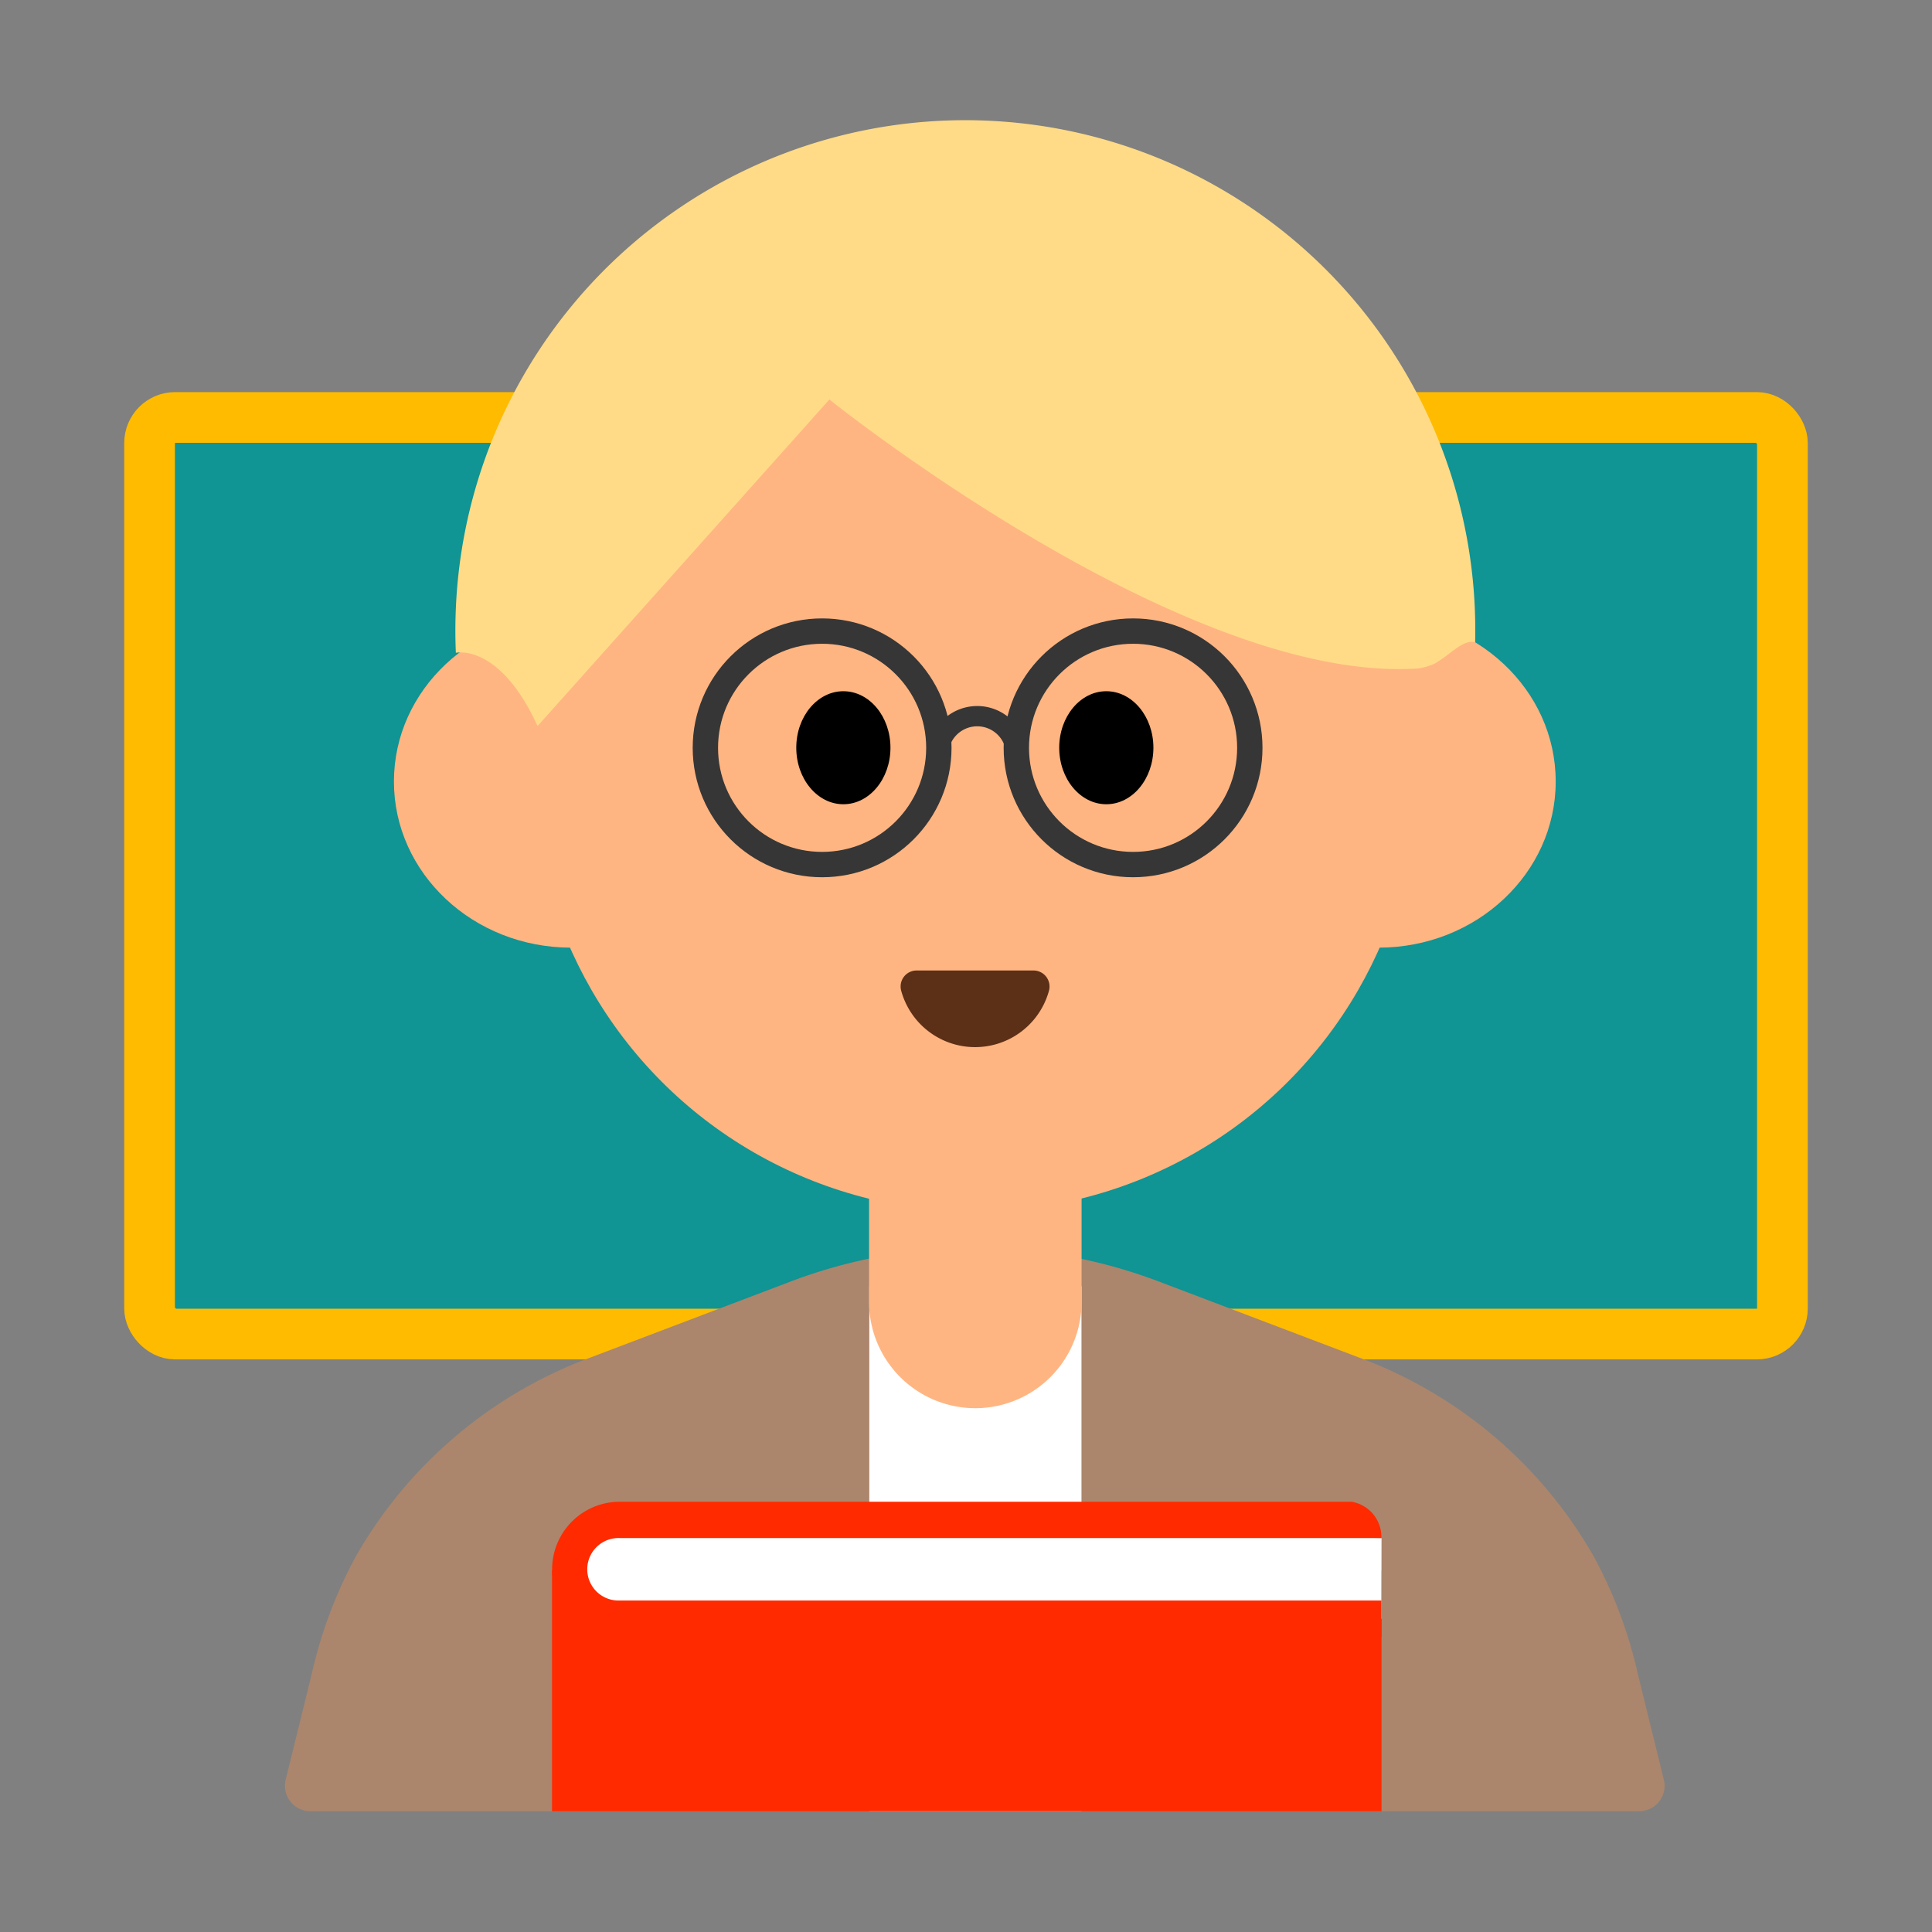 <svg id="Layer_1" data-name="Layer 1" xmlns="http://www.w3.org/2000/svg" viewBox="0 0 40 40"><rect x="0" y="0" width="40" height="40" fill="#808080" stroke="none"/><defs><style>.cls-1{fill:#109494;stroke:#fb0;stroke-width:1.05px;}.cls-1,.cls-7,.cls-8{stroke-miterlimit:10;}.cls-2{fill:#ab866c;}.cls-3{fill:#fff;}.cls-4{fill:#ffb582;}.cls-5{fill:#ffdb87;}.cls-6{fill:#5c2f17;}.cls-10,.cls-7,.cls-8{fill:none;}.cls-7,.cls-8{stroke:#363636;}.cls-7{stroke-width:0.525px;}.cls-8{stroke-width:0.42px;}.cls-9{fill:#ff2a00;}</style></defs><rect class="cls-1" x="3.097" y="8.643" width="33.806" height="18.977" rx="0.529"/><path class="cls-2" d="M28.216,28.136,24,26.535a10.75,10.75,0,0,0-7.638,0l-4.214,1.6a9.308,9.308,0,0,0-4.771,4.071,9.411,9.411,0,0,0-.923,2.453l-.539,2.189a.526.526,0,0,0,.51.651H33.938a.525.525,0,0,0,.51-.651L33.91,34.66a9.411,9.411,0,0,0-.923-2.453A9.312,9.312,0,0,0,28.216,28.136Z"/><rect class="cls-3" x="17.998" y="26.629" width="4.393" height="10.871"/><circle class="cls-4" cx="20.183" cy="15.924" r="9.16"/><ellipse class="cls-4" cx="11.823" cy="16.181" rx="3.667" ry="3.439"/><ellipse class="cls-4" cx="28.542" cy="16.181" rx="3.667" ry="3.439"/><path class="cls-5" d="M30.541,13.3A10.558,10.558,0,0,0,9.477,12.031a10.738,10.738,0,0,0-.039,1.485s.9-.213,1.692,1.516l6.042-6.761s7.335,5.891,12.176,5.569a1.128,1.128,0,0,0,.352-.1C30.022,13.562,30.293,13.225,30.541,13.3Z"/><ellipse cx="17.461" cy="15.481" rx="0.975" ry="1.17"/><ellipse cx="22.905" cy="15.481" rx="0.975" ry="1.17"/><path class="cls-6" d="M21.4,20.093a.332.332,0,0,1,.317.422,1.586,1.586,0,0,1-3.058,0,.331.331,0,0,1,.316-.422Z"/><path class="cls-4" d="M18,22.786h4.393a0,0,0,0,1,0,0v4.169a2.2,2.2,0,0,1-2.2,2.2h0a2.2,2.2,0,0,1-2.2-2.2V22.786a0,0,0,0,1,0,0Z"/><circle class="cls-7" cx="17.021" cy="15.483" r="2.417"/><circle class="cls-7" cx="23.459" cy="15.483" r="2.417"/><path class="cls-8" d="M19.422,15.61a.811.811,0,0,1,1.621,0"/><rect class="cls-9" x="11.429" y="32.512" width="17.174" height="4.988"/><path class="cls-3" d="M28.6,33.514H12.831a1.023,1.023,0,0,1-1.024-1.023h0a1.023,1.023,0,0,1,1.024-1.024l15.772.377"/><path class="cls-9" d="M28.6,31.844H12.831a.647.647,0,1,0,0,1.293H28.6v.755H12.831a1.4,1.4,0,0,1,0-2.8h15.15A.739.739,0,0,1,28.6,31.844Z"/><rect class="cls-10" width="40" height="40"/></svg>